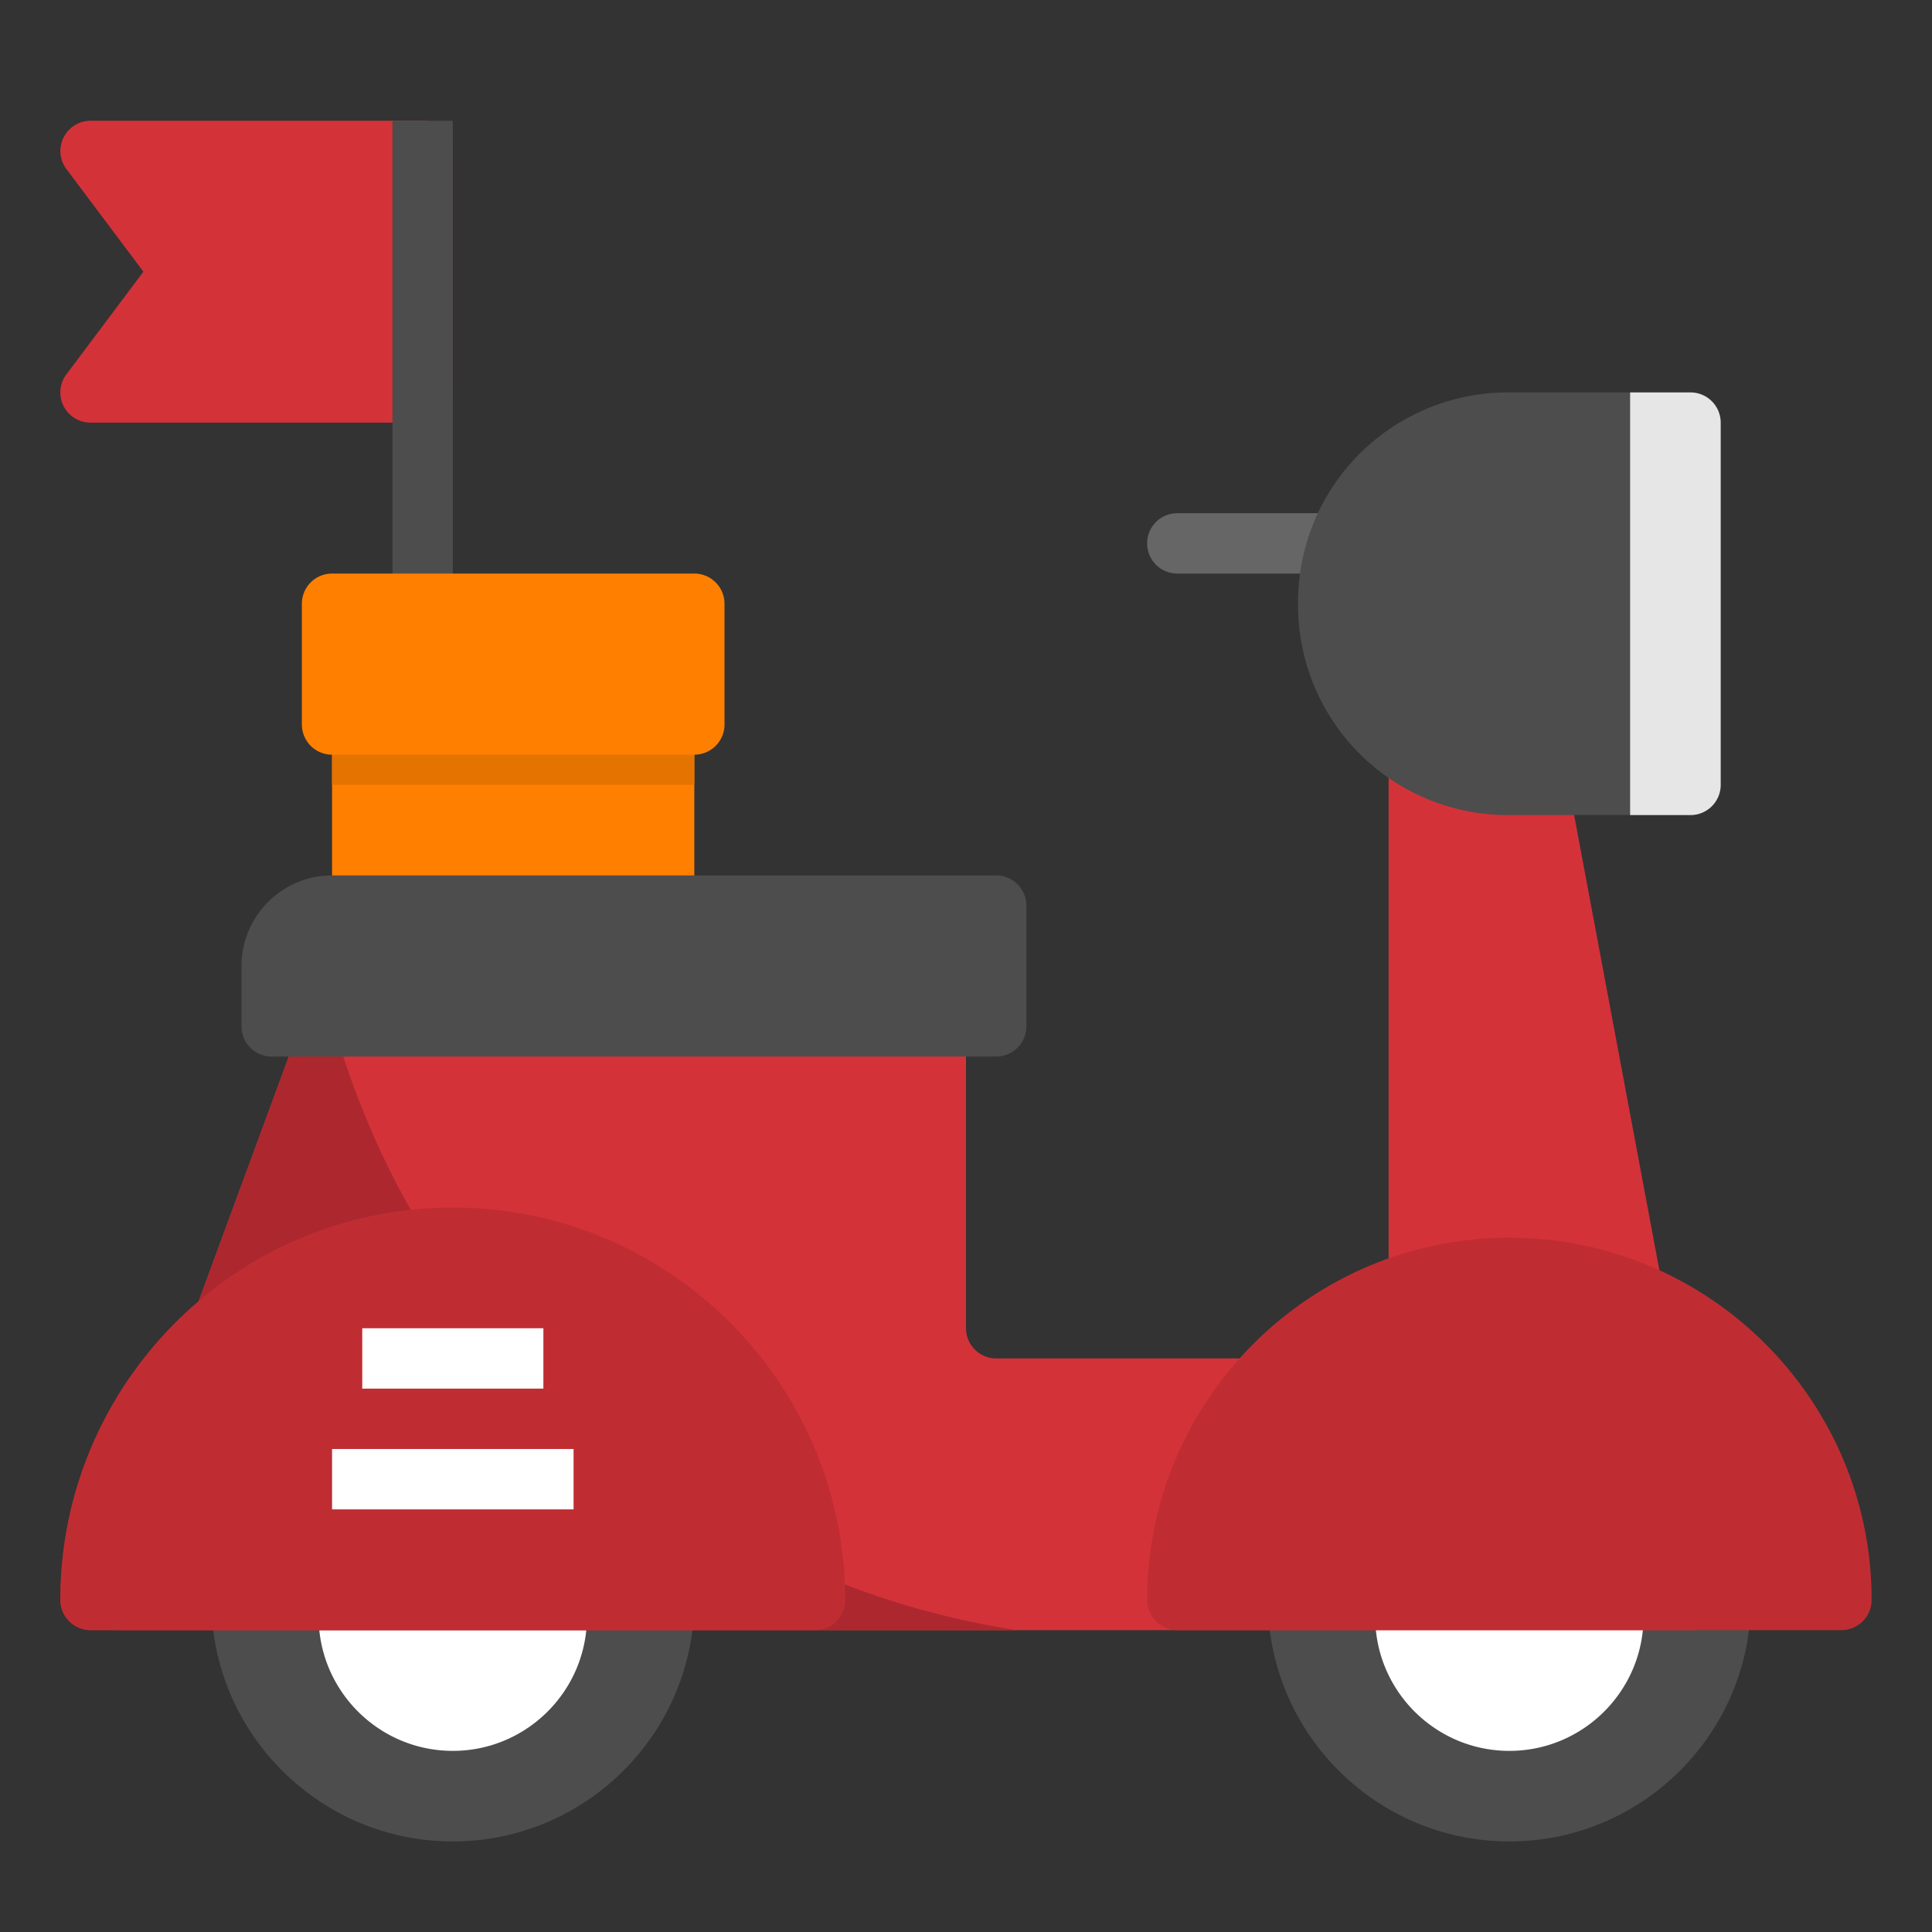 <?xml version="1.0" encoding="UTF-8"?><!DOCTYPE svg PUBLIC "-//W3C//DTD SVG 1.1//EN" "http://www.w3.org/Graphics/SVG/1.1/DTD/svg11.dtd"><svg xmlns="http://www.w3.org/2000/svg" xmlns:xlink="http://www.w3.org/1999/xlink" version="1.1" x="0px" y="0px" viewBox="0 0 64 64" xml:space="preserve"><rect x="0" y="0" width="64" height="64" fill="#333333" stroke="none"/><g id="flat"><g id="delivery_2_"><path fill="#4D4D4D" d="M22 52H8a1 1 0 0 0-1 1c0 4.411 3.589 8 8 8s8-3.589 8-8a1 1 0 0 0-1-1z"/><path fill="#FFF" d="M18.889 53h-7.778a.556.556 0 0 0-.556.556C10.556 56.006 12.549 58 15 58s4.444-1.994 4.444-4.444a.555.555 0 0 0-.555-.556z"/><path fill="#4D4D4D" d="M57 52H43a1 1 0 0 0-1 1c0 4.411 3.589 8 8 8s8-3.589 8-8a1 1 0 0 0-1-1z"/><path fill="#FFF" d="M53.889 53h-7.778a.556.556 0 0 0-.556.556C45.556 56.006 47.549 58 50 58s4.444-1.994 4.444-4.444a.555.555 0 0 0-.555-.556z"/><path fill="#D43239" d="M56.435 52.1l-14.486-7a1.008 1.008 0 0 0-.435-.1H33c-.551 0-1-.449-1-1V34a1 1 0 0 0-1-1H11a1 1 0 0 0-.938.654l-7 19A.999.999 0 0 0 4 54h52a1 1 0 0 0 .435-1.9z"/><path fill="#AC282E" d="M10.812 33.029a.99.99 0 0 0-.75.625l-3.487 9.464C3.78 45.505 2 49.046 2 53a1 1 0 0 0 1 1H33.676c-11.198-1.736-20.198-10.109-22.864-20.971z"/><path fill="#D43239" d="M14 4H3a1.001 1.001 0 0 0-.8 1.6L4.75 9 2.2 12.4A.999.999 0 0 0 3 14h11a1 1 0 0 0 1-1V5a1 1 0 0 0-1-1z"/><path fill="#FF8000" d="M22 23H12a1 1 0 0 0-1 1v6a1 1 0 0 0 1 1h10a1 1 0 0 0 1-1v-6a1 1 0 0 0-1-1z"/><path fill="#666" d="M44 19h-5a1 1 0 0 1 0-2h5a1 1 0 0 1 0 2z"/><path fill="#D43239" d="M51.923 25.816a1 1 0 0 0-.737-.785l-3.94-1A1 1 0 0 0 46 25v17.421a1 1 0 0 0 .948.999l7.086.368a.995.995 0 0 0 .804-.341.996.996 0 0 0 .23-.842l-3.145-16.789z"/><path fill="#4D4D4D" d="M56 13h-6.06A6.948 6.948 0 0 0 43 19.94v.12A6.948 6.948 0 0 0 49.94 27H56a1 1 0 0 0 1-1V14a1 1 0 0 0-1-1z"/><path fill="#4D4D4D" d="M33 29H11c-1.654 0-3 1.346-3 3v2a1 1 0 0 0 1 1h24a1 1 0 0 0 1-1v-4a1 1 0 0 0-1-1z"/><path fill="#FFF" d="M47 47h6v2h-6z"/><path fill="#4D4D4D" d="M13 4h2v16h-2z"/><path fill="#E6E6E6" d="M56 13h-2v14h2a1 1 0 0 0 1-1V14a1 1 0 0 0-1-1z"/><path fill="#E57300" d="M22 23H12a1 1 0 0 0-1 1v2h12v-2a1 1 0 0 0-1-1z"/><path fill="#FF8000" d="M23 19H11a1 1 0 0 0-1 1v4a1 1 0 0 0 1 1h12a1 1 0 0 0 1-1v-4a1 1 0 0 0-1-1z"/><g fill="#BF2D33"><path d="M50 41c-6.617 0-12 5.383-12 12a1 1 0 0 0 1 1h22a1 1 0 0 0 1-1c0-6.617-5.383-12-12-12z"/><path d="M15 40C7.832 40 2 45.832 2 53a1 1 0 0 0 1 1h24a1 1 0 0 0 1-1c0-7.168-5.832-13-13-13z"/></g><path fill="#FFF" d="M12 44h6v2h-6z"/><path fill="#FFF" d="M11 48h8v2h-8z"/></g></g></svg>